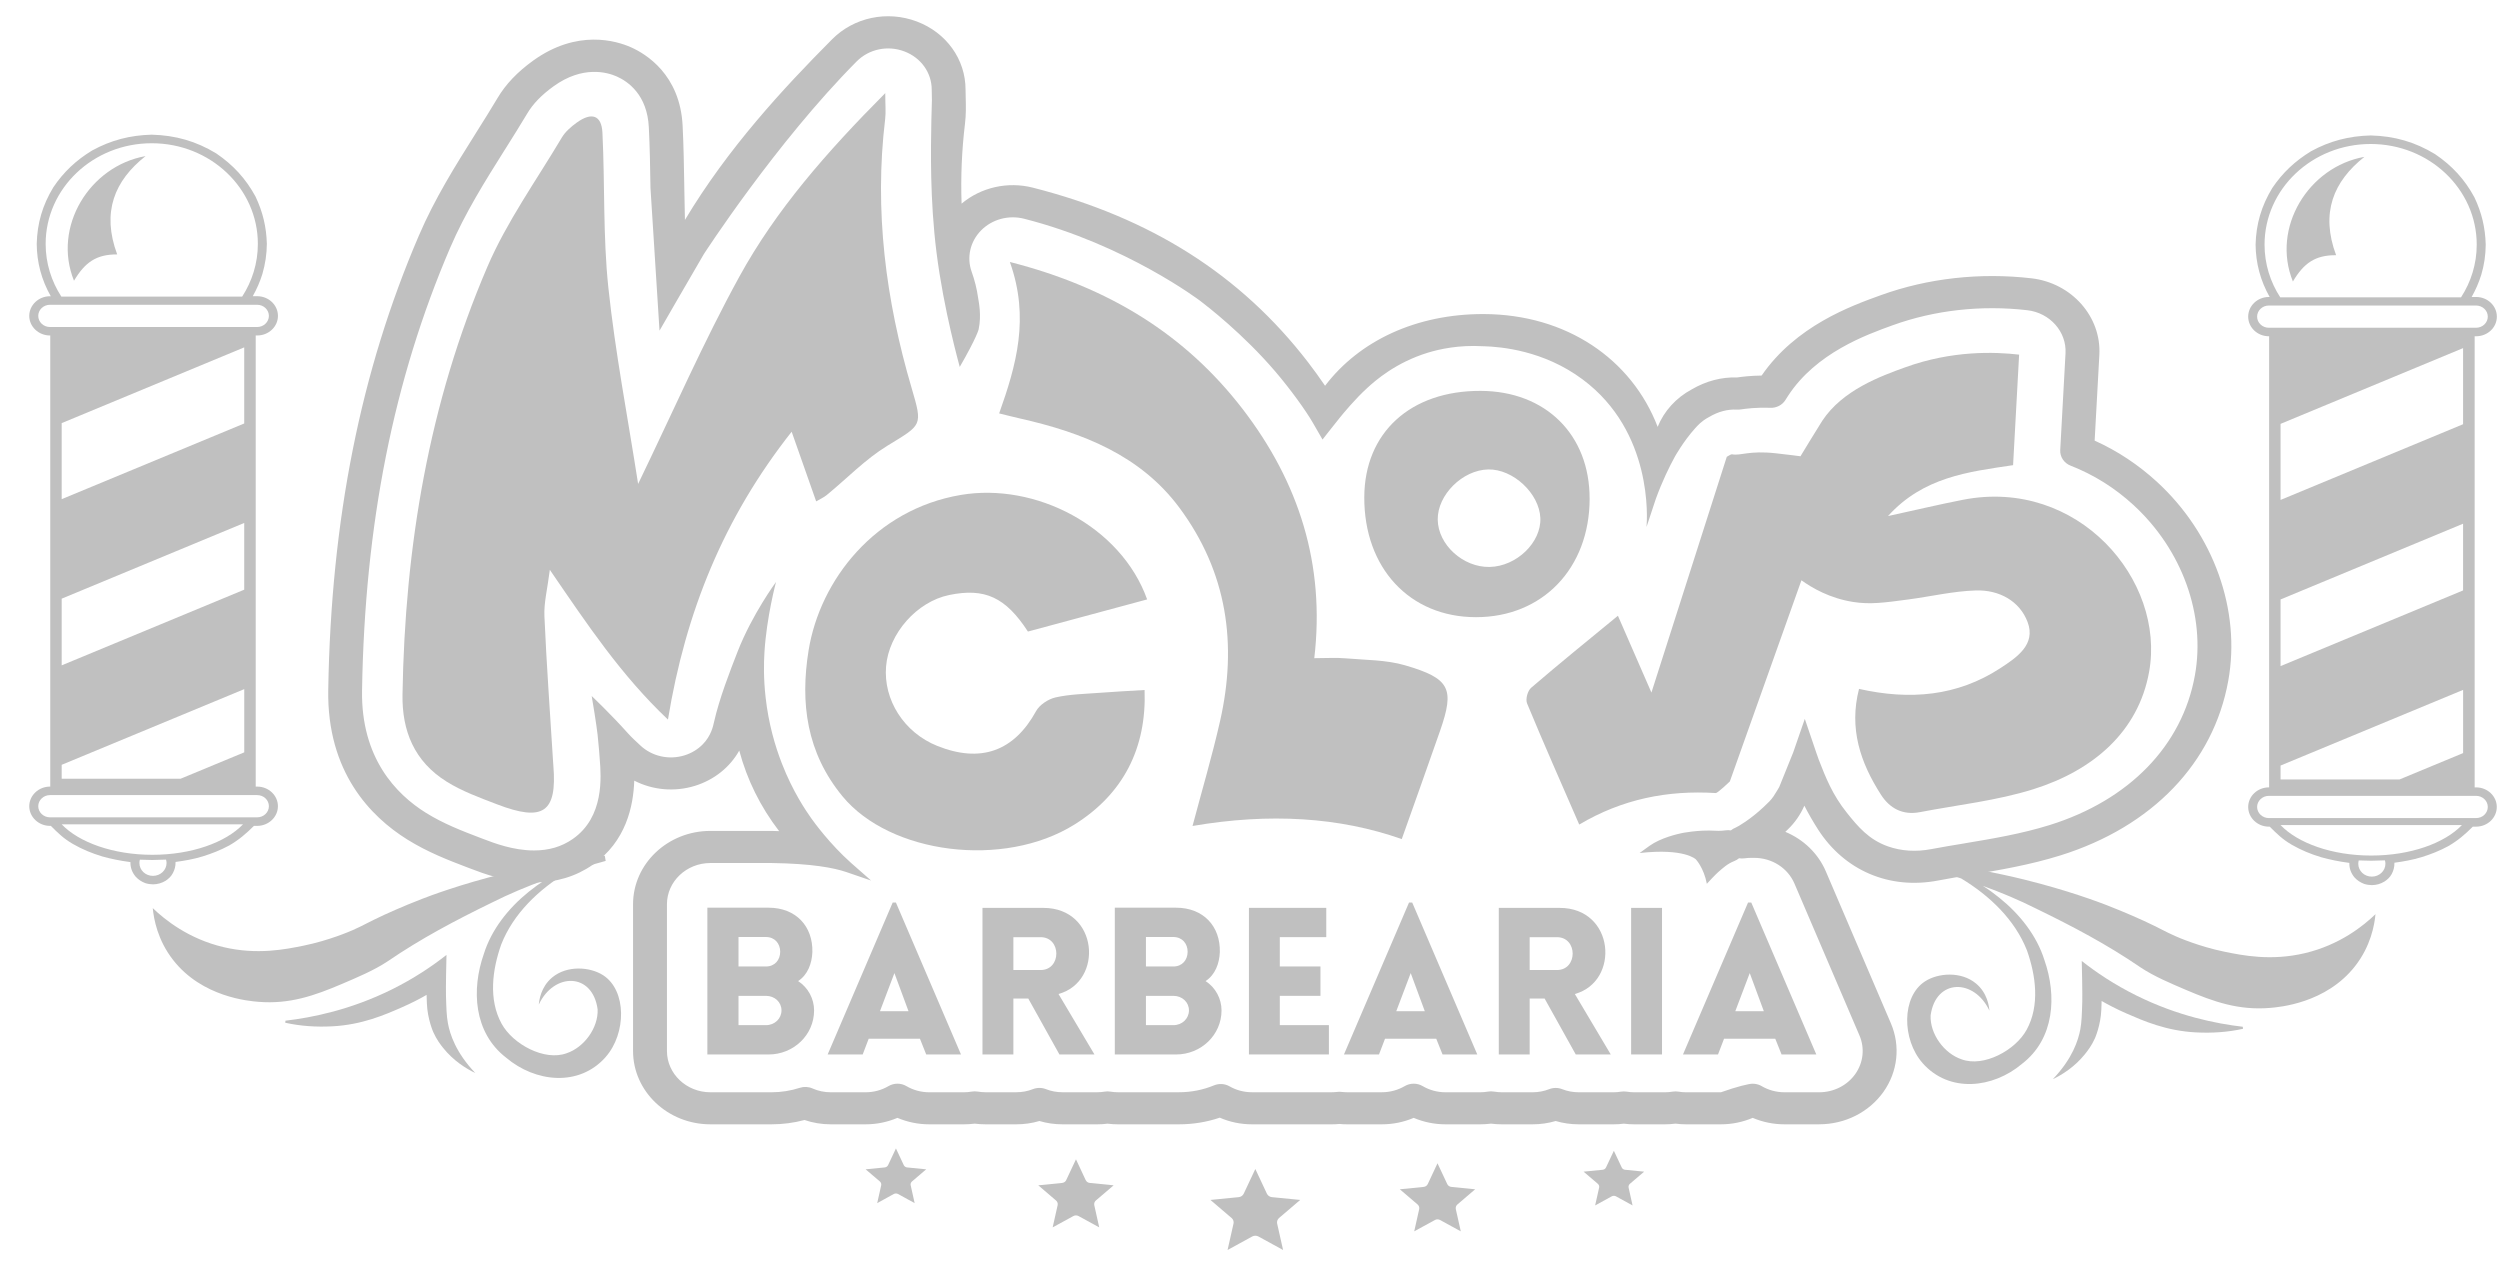 <svg width="77" height="39" viewBox="0 0 77 39" fill="none" xmlns="http://www.w3.org/2000/svg">
<path fill-rule="evenodd" clip-rule="evenodd" d="M44.275 35.829L44.574 36.467C44.585 36.492 44.603 36.513 44.626 36.529C44.649 36.545 44.676 36.555 44.704 36.557L45.435 36.63L44.889 37.097C44.867 37.115 44.853 37.138 44.844 37.163C44.835 37.189 44.834 37.216 44.839 37.242L44.992 37.925L44.355 37.577C44.331 37.562 44.303 37.556 44.275 37.556C44.247 37.556 44.219 37.562 44.194 37.577L43.558 37.925L43.711 37.242C43.717 37.216 43.715 37.189 43.706 37.163C43.697 37.137 43.682 37.115 43.661 37.097L43.114 36.63L43.846 36.557C43.874 36.554 43.901 36.545 43.924 36.529C43.946 36.513 43.964 36.492 43.976 36.467L44.275 35.829Z" fill="#C0C0C0"/>
<path d="M21.787 32.478H23.671C24.443 32.478 25.074 31.877 25.074 31.12C25.074 30.766 24.894 30.42 24.582 30.217C24.882 30.022 25.007 29.669 25.021 29.326C25.041 28.53 24.515 27.957 23.671 27.957H21.787V32.477V32.478ZM22.746 28.86H23.591C23.863 28.86 24.03 29.062 24.03 29.314C24.03 29.567 23.863 29.768 23.591 29.768H22.746V28.86ZM22.746 30.672H23.591C23.863 30.672 24.07 30.867 24.07 31.12C24.07 31.372 23.863 31.575 23.591 31.575H22.746V30.672Z" fill="#C0C0C0"/>
<path d="M25.492 32.477H26.571L26.756 31.992H28.334L28.527 32.477H29.598L27.594 27.798H27.495L25.492 32.477H25.492ZM27.103 31.145L27.548 29.971L27.982 31.145H27.103Z" fill="#C0C0C0"/>
<path d="M32.63 32.477H33.709L32.602 30.615C34.001 30.23 33.834 27.963 32.137 27.963H30.26V32.477H31.212V30.755H31.671L32.63 32.477ZM31.212 29.877V28.865H32.05C32.697 28.865 32.697 29.877 32.05 29.877H31.212Z" fill="#C0C0C0"/>
<path d="M34.336 32.478H36.221C36.993 32.478 37.623 31.877 37.623 31.12C37.623 30.766 37.444 30.42 37.132 30.217C37.432 30.022 37.557 29.669 37.571 29.326C37.591 28.53 37.065 27.957 36.221 27.957H34.336V32.477V32.478ZM35.295 28.86H36.14C36.412 28.86 36.579 29.062 36.579 29.314C36.579 29.567 36.412 29.768 36.14 29.768H35.295V28.86ZM35.295 30.672H36.14C36.412 30.672 36.62 30.867 36.62 31.12C36.62 31.372 36.412 31.575 36.14 31.575H35.295V30.672Z" fill="#C0C0C0"/>
<path d="M40.93 32.477V31.574H39.418V30.672H40.67V29.767H39.418V28.864H40.849V27.962H38.467V32.477H40.929L40.93 32.477Z" fill="#C0C0C0"/>
<path d="M41.395 32.477H42.473L42.659 31.992H44.236L44.43 32.477H45.5L43.496 27.798H43.398L41.394 32.477H41.395ZM43.005 31.145L43.45 29.971L43.884 31.145H43.005Z" fill="#C0C0C0"/>
<path d="M48.533 32.477H49.611L48.505 30.615C49.904 30.23 49.736 27.963 48.039 27.963H46.163V32.477H47.114V30.755H47.574L48.533 32.477ZM47.114 29.877V28.865H47.953C48.6 28.865 48.6 29.877 47.953 29.877H47.114Z" fill="#C0C0C0"/>
<path d="M51.19 32.477V27.963H50.239V32.477H51.19Z" fill="#C0C0C0"/>
<path d="M51.837 32.477H52.915L53.101 31.992H54.678L54.872 32.477H55.942L53.939 27.798H53.84L51.836 32.477H51.837ZM53.447 31.145L53.892 29.971L54.326 31.145H53.447Z" fill="#C0C0C0"/>
<path d="M25.138 15.442C24.885 14.725 24.65 14.057 24.383 13.297C22.288 15.953 21.116 18.852 20.573 22.163C19.13 20.797 18.102 19.255 16.935 17.55C16.862 18.135 16.75 18.558 16.768 18.977C16.833 20.467 16.942 21.956 17.034 23.445C17.037 23.492 17.041 23.54 17.044 23.587C17.16 25.02 16.733 25.32 15.311 24.774C14.78 24.57 14.233 24.372 13.759 24.076C12.758 23.452 12.379 22.511 12.397 21.392C12.471 16.857 13.203 12.428 15.012 8.216C15.61 6.824 16.522 5.553 17.305 4.235C17.412 4.055 17.591 3.901 17.767 3.774C18.225 3.445 18.529 3.547 18.555 4.088C18.633 5.676 18.57 7.276 18.737 8.854C18.948 10.852 19.332 12.834 19.654 14.905C20.74 12.659 21.662 10.542 22.773 8.519C23.897 6.471 25.453 4.692 27.266 2.868C27.266 3.238 27.289 3.455 27.263 3.667C26.923 6.484 27.28 9.24 28.079 11.955C28.423 13.126 28.401 13.074 27.331 13.729C26.65 14.146 26.087 14.737 25.467 15.244C25.368 15.326 25.243 15.38 25.139 15.442H25.138Z" fill="#C0C0C0"/>
<path d="M62.189 10.922C62.126 12.081 62.066 13.183 62.003 14.327C60.615 14.533 59.235 14.695 58.15 15.895C59.013 15.707 59.733 15.535 60.46 15.393C63.997 14.703 66.705 17.863 66.192 20.697C65.859 22.538 64.469 23.731 62.627 24.308C61.503 24.661 60.301 24.79 59.133 25.014C58.6 25.116 58.203 24.895 57.935 24.479C57.298 23.487 56.944 22.438 57.258 21.218C58.83 21.572 60.283 21.442 61.602 20.585C62.128 20.243 62.71 19.847 62.45 19.159C62.206 18.513 61.576 18.162 60.851 18.186C60.16 18.208 59.476 18.37 58.788 18.462C58.022 18.564 57.603 18.623 57.076 18.54C56.353 18.426 55.812 18.108 55.484 17.873L53.279 24.069C53.279 24.069 52.904 24.43 52.845 24.426C51.359 24.334 49.968 24.61 48.64 25.396C48.079 24.105 47.541 22.891 47.034 21.666C46.98 21.536 47.05 21.277 47.161 21.182C48.028 20.437 48.919 19.716 49.832 18.965C50.149 19.693 50.479 20.449 50.864 21.331C51.665 18.825 52.429 16.436 53.185 14.069C53.262 14.031 53.311 13.986 53.349 13.993C53.621 14.043 53.864 13.87 54.694 13.961C55.043 13.999 55.457 14.053 55.455 14.053C55.461 14.043 55.984 13.178 56.122 12.966C56.748 12.01 57.939 11.581 58.684 11.312C60.126 10.791 61.431 10.835 62.192 10.923L62.189 10.922Z" fill="#C0C0C0"/>
<path d="M31.104 8.069C34.181 8.853 36.522 10.324 38.272 12.597C40.011 14.857 40.818 17.396 40.48 20.272C40.859 20.272 41.149 20.251 41.433 20.276C42.051 20.33 42.695 20.321 43.278 20.492C44.666 20.897 44.805 21.21 44.357 22.501C43.969 23.617 43.569 24.729 43.174 25.844C41.257 25.168 39.108 25.033 36.73 25.44C37.013 24.369 37.333 23.293 37.58 22.201C38.11 19.855 37.806 17.633 36.324 15.636C35.128 14.025 33.347 13.324 31.411 12.888C31.222 12.846 31.035 12.796 30.774 12.733C31.3 11.251 31.721 9.797 31.104 8.07V8.069Z" fill="#C0C0C0"/>
<path d="M31.66 19.452C30.972 18.393 30.331 18.101 29.236 18.326C28.241 18.53 27.375 19.509 27.291 20.525C27.205 21.562 27.849 22.564 28.863 22.972C30.207 23.513 31.235 23.137 31.912 21.901C32.017 21.709 32.286 21.531 32.512 21.48C32.946 21.382 33.403 21.374 33.851 21.34C34.295 21.305 34.739 21.283 35.253 21.252C35.319 23.039 34.597 24.458 33.09 25.398C30.914 26.755 27.419 26.305 25.952 24.53C24.838 23.181 24.644 21.645 24.905 20.029C25.257 17.862 26.953 15.694 29.587 15.245C31.892 14.852 34.526 16.21 35.332 18.462C34.102 18.794 32.877 19.124 31.66 19.452H31.66Z" fill="#C0C0C0"/>
<path d="M48.961 15.361C48.957 17.503 47.51 19.011 45.458 19.009C43.417 19.008 42.01 17.493 42.02 15.309C42.029 13.324 43.443 12.032 45.6 12.039C47.606 12.045 48.964 13.388 48.96 15.361H48.961ZM45.836 14.459C45.045 14.476 44.273 15.243 44.282 16.003C44.29 16.776 45.063 17.48 45.883 17.462C46.71 17.444 47.474 16.707 47.443 15.956C47.412 15.197 46.602 14.442 45.836 14.459Z" fill="#C0C0C0"/>
<path d="M18.658 32.553C17.835 33.489 16.484 33.333 15.592 32.579C14.584 31.803 14.519 30.474 14.901 29.385C15.136 28.631 15.657 27.974 16.282 27.469C16.447 27.335 16.619 27.211 16.797 27.097C16.229 27.303 15.677 27.535 15.15 27.8C14.029 28.346 12.969 28.905 11.941 29.608C11.526 29.885 10.998 30.106 10.537 30.303C9.687 30.666 8.92 30.935 7.957 30.856C7.668 30.832 6.229 30.715 5.334 29.57C4.851 28.953 4.737 28.306 4.705 27.97C5.078 28.328 5.804 28.915 6.882 29.171C7.924 29.418 8.801 29.238 9.351 29.126C10.132 28.967 10.782 28.684 10.868 28.646C11.206 28.497 11.324 28.413 11.841 28.174C11.841 28.174 12.38 27.924 13.001 27.685C13.225 27.598 14.178 27.235 15.522 26.904C16.347 26.701 17.394 26.49 18.628 26.356C18.637 26.41 18.646 26.463 18.655 26.516C18.258 26.624 17.861 26.739 17.467 26.868C16.58 27.404 15.81 28.146 15.44 29.084C15.162 29.863 15.041 30.787 15.449 31.529C15.795 32.163 16.774 32.69 17.451 32.44C17.992 32.26 18.431 31.656 18.407 31.088C18.252 29.948 17.064 29.943 16.595 30.94C16.606 30.816 16.655 30.398 17.008 30.105C17.47 29.722 18.178 29.779 18.578 30.038C19.307 30.51 19.292 31.83 18.656 32.554L18.658 32.553Z" fill="#C0C0C0"/>
<path d="M14.645 33.053C14.35 32.911 13.966 32.671 13.649 32.276C13.574 32.182 13.449 32.023 13.344 31.787C13.344 31.787 13.166 31.388 13.148 30.905C13.147 30.876 13.139 30.642 13.139 30.642C12.964 30.744 12.699 30.886 12.364 31.032C11.86 31.252 11.156 31.564 10.23 31.611C9.741 31.636 9.252 31.605 8.785 31.5L8.793 31.437C9.616 31.341 10.796 31.104 12.06 30.479C12.752 30.137 13.313 29.757 13.752 29.411C13.728 30.382 13.736 30.661 13.736 30.661C13.748 31.068 13.754 31.287 13.796 31.516C13.858 31.852 14.036 32.418 14.643 33.053H14.645Z" fill="#C0C0C0"/>
<path d="M56.032 34.629H54.962C54.622 34.629 54.29 34.561 53.983 34.43C53.677 34.561 53.343 34.629 53.005 34.629H51.927C51.822 34.629 51.714 34.622 51.605 34.608C51.495 34.622 51.387 34.629 51.282 34.629H50.33C50.226 34.629 50.119 34.623 50.014 34.609C49.909 34.623 49.804 34.629 49.702 34.629H48.623C48.382 34.629 48.144 34.595 47.915 34.527C47.686 34.595 47.448 34.629 47.205 34.629H46.254C46.144 34.629 46.033 34.622 45.922 34.608C45.811 34.622 45.7 34.629 45.59 34.629H44.521C44.182 34.629 43.849 34.561 43.542 34.43C43.236 34.561 42.903 34.629 42.564 34.629H41.486C41.409 34.629 41.331 34.626 41.253 34.618C41.175 34.626 41.098 34.629 41.022 34.629H38.559C38.215 34.629 37.877 34.559 37.569 34.424C37.166 34.561 36.745 34.629 36.314 34.629H34.43C34.324 34.629 34.219 34.623 34.113 34.609C34.008 34.623 33.904 34.629 33.8 34.629H32.722C32.48 34.629 32.242 34.595 32.014 34.527C31.785 34.595 31.547 34.629 31.303 34.629H30.352C30.242 34.629 30.131 34.622 30.021 34.608C29.91 34.622 29.799 34.629 29.689 34.629H28.619C28.281 34.629 27.948 34.561 27.641 34.43C27.334 34.561 27.001 34.629 26.662 34.629H25.584C25.306 34.629 25.036 34.584 24.779 34.496C24.448 34.585 24.108 34.629 23.763 34.629H21.879C20.567 34.629 19.498 33.617 19.498 32.371V27.851C19.498 26.606 20.566 25.592 21.879 25.592H23.763C23.841 25.592 23.92 25.595 23.997 25.599C23.418 24.845 23.009 24.015 22.769 23.118C22.485 23.625 22.004 24.017 21.407 24.203C20.774 24.399 20.101 24.335 19.535 24.044C19.509 24.823 19.286 25.921 18.254 26.637C17.735 26.997 17.127 27.18 16.447 27.18C15.608 27.18 14.871 26.898 14.516 26.762L14.381 26.711C13.813 26.494 13.175 26.25 12.543 25.856C11.41 25.149 10.068 23.775 10.11 21.25C10.195 16.008 11.107 11.431 12.901 7.257C13.391 6.113 14.029 5.099 14.646 4.117L14.655 4.102C14.91 3.698 15.12 3.362 15.325 3.018C15.576 2.595 15.934 2.218 16.421 1.867C17.777 0.891 18.982 1.255 19.436 1.457C19.888 1.658 20.947 2.294 21.025 3.875C21.056 4.505 21.066 5.128 21.076 5.732V5.76C21.081 6.105 21.087 6.442 21.096 6.774C22.415 4.569 24.114 2.734 25.628 1.211C26.301 0.533 27.326 0.318 28.238 0.662C29.15 1.006 29.739 1.829 29.739 2.76C29.739 2.857 29.742 2.94 29.744 3.015L29.745 3.057C29.75 3.278 29.756 3.528 29.721 3.816C29.624 4.624 29.588 5.44 29.617 6.272C30.213 5.771 31.035 5.582 31.813 5.78C35.442 6.704 38.214 8.462 40.288 11.157C40.47 11.394 40.645 11.636 40.812 11.882C41.874 10.485 43.632 9.673 45.676 9.673H45.699C48.245 9.681 50.254 11.058 51.056 13.147C51.253 12.661 51.619 12.256 52.1 11.996C52.549 11.734 53.022 11.61 53.506 11.625C53.661 11.603 53.916 11.571 54.258 11.567C55.313 10.036 57.008 9.424 57.928 9.092C59.378 8.568 60.984 8.389 62.571 8.572C63.807 8.716 64.725 9.752 64.66 10.931L64.515 13.571C65.214 13.886 65.858 14.312 66.434 14.84C68.182 16.445 69.024 18.795 68.63 20.971C68.173 23.5 66.291 25.459 63.467 26.345C62.515 26.642 61.59 26.797 60.695 26.946L60.68 26.948C60.362 27 60.025 27.057 59.694 27.12C58.196 27.406 56.813 26.818 55.996 25.548C55.84 25.304 55.699 25.059 55.574 24.815C55.456 25.088 55.282 25.339 55.065 25.547C55.04 25.571 55.015 25.596 54.988 25.621C55.544 25.852 55.998 26.282 56.237 26.841L58.24 31.52C58.538 32.217 58.452 33.007 58.01 33.631C57.566 34.255 56.828 34.628 56.035 34.628L56.032 34.629ZM53.983 33.378C54.078 33.379 54.156 33.406 54.156 33.406C54.191 33.417 54.225 33.432 54.258 33.452C54.469 33.576 54.713 33.642 54.962 33.642H56.032C56.478 33.642 56.893 33.432 57.143 33.08C57.391 32.729 57.44 32.285 57.272 31.893L55.269 27.214C55.063 26.733 54.576 26.422 54.029 26.422H53.931C53.863 26.422 53.797 26.427 53.734 26.436C53.676 26.444 53.618 26.444 53.563 26.434C53.521 26.469 53.473 26.497 53.42 26.519C53.201 26.605 53.07 26.732 52.918 26.863C52.918 26.863 52.825 26.943 52.571 27.221C52.476 26.724 52.232 26.468 52.232 26.468C52.232 26.468 51.888 26.118 50.5 26.273C50.5 26.273 50.77 26.076 50.803 26.053C51.154 25.801 51.68 25.686 51.785 25.663C51.785 25.663 52.292 25.553 52.846 25.587C52.857 25.587 52.886 25.589 52.927 25.59C52.997 25.59 53.068 25.585 53.141 25.575C53.199 25.566 53.256 25.567 53.311 25.576C53.352 25.542 53.4 25.513 53.454 25.492C53.523 25.465 53.913 25.239 54.322 24.854C54.468 24.716 54.544 24.645 54.624 24.528C54.697 24.421 54.802 24.238 54.801 24.239C54.944 23.884 55.088 23.528 55.231 23.174C55.448 22.545 55.588 22.141 55.588 22.141C55.964 23.258 56.016 23.394 56.016 23.394C56.229 23.942 56.437 24.476 56.884 25.034C57.224 25.459 57.557 25.859 58.147 26.068C58.556 26.212 59.01 26.244 59.488 26.152C59.83 26.087 60.176 26.03 60.5 25.977L60.513 25.974C61.371 25.831 62.259 25.683 63.138 25.409C65.584 24.642 67.212 22.964 67.602 20.806C67.939 18.947 67.213 16.934 65.708 15.552C65.136 15.027 64.486 14.62 63.776 14.343C63.572 14.264 63.443 14.07 63.455 13.861L63.618 10.882C63.655 10.219 63.138 9.636 62.443 9.555C61.023 9.391 59.59 9.551 58.297 10.017C57.473 10.315 55.939 10.868 55.075 12.188C55.053 12.221 55.026 12.264 54.991 12.32C54.894 12.476 54.714 12.569 54.522 12.561C54.079 12.544 53.774 12.588 53.61 12.611C53.574 12.616 53.538 12.618 53.502 12.616C53.208 12.601 52.926 12.675 52.639 12.844C52.632 12.848 52.626 12.851 52.62 12.855C52.403 12.97 52.279 13.116 52.214 13.187C51.844 13.598 51.588 14.062 51.588 14.062C51.415 14.377 51.2 14.815 50.999 15.366C50.903 15.654 50.808 15.942 50.713 16.23C50.733 15.988 50.915 13.301 48.745 11.686C47.546 10.793 46.235 10.68 45.695 10.664H45.674C44.926 10.621 44.34 10.753 43.983 10.861C42.983 11.167 42.354 11.728 42.117 11.944C41.734 12.292 41.365 12.743 41.27 12.86C41.08 13.093 40.734 13.538 40.734 13.538C40.734 13.538 40.446 13.038 40.431 13.013C40.211 12.633 39.75 11.996 39.289 11.454C38.289 10.282 37.172 9.424 36.968 9.268C36.968 9.268 34.687 7.537 31.542 6.737C31.064 6.616 30.557 6.753 30.218 7.096C29.88 7.439 29.768 7.928 29.928 8.373C30.021 8.634 30.087 8.896 30.124 9.161C30.144 9.298 30.236 9.702 30.142 10.144C30.142 10.144 30.093 10.377 29.56 11.302C29.551 11.255 29.069 9.565 28.844 7.771C28.64 6.145 28.669 4.604 28.686 3.706C28.691 3.449 28.697 3.234 28.703 3.083L28.702 3.043C28.7 2.961 28.697 2.868 28.697 2.763C28.697 2.239 28.366 1.776 27.853 1.583C27.34 1.389 26.764 1.51 26.385 1.892C23.896 4.398 21.678 7.827 21.678 7.827C21.213 8.618 20.317 10.179 20.313 10.184C20.313 10.184 20.035 5.785 20.034 5.777V5.749C20.025 5.154 20.015 4.538 19.984 3.924C19.936 2.919 19.343 2.509 18.995 2.355C18.711 2.229 17.954 2.006 17.051 2.657C16.68 2.924 16.412 3.201 16.233 3.506C16.021 3.86 15.807 4.201 15.55 4.611L15.54 4.625C14.943 5.575 14.326 6.557 13.865 7.631C12.122 11.691 11.234 16.151 11.151 21.267C11.117 23.345 12.2 24.462 13.116 25.033C13.66 25.373 14.247 25.597 14.765 25.795L14.9 25.846C15.222 25.969 15.809 26.194 16.447 26.194C16.907 26.194 17.297 26.079 17.639 25.842C18.616 25.164 18.515 23.918 18.472 23.385L18.464 23.273C18.464 23.273 18.464 23.266 18.463 23.263C18.463 23.263 18.441 22.945 18.406 22.63C18.406 22.63 18.362 22.239 18.224 21.438C18.224 21.438 18.789 21.969 19.343 22.588C19.457 22.716 19.567 22.813 19.721 22.958C20.079 23.296 20.601 23.414 21.083 23.265C21.302 23.197 21.494 23.079 21.644 22.926C21.903 22.665 21.966 22.356 21.989 22.252C22.153 21.516 22.487 20.662 22.723 20.058C23.169 18.918 23.902 17.924 23.902 17.924C23.902 17.924 23.611 19.001 23.545 20.092C23.525 20.413 23.515 20.898 23.581 21.481C23.671 22.289 23.872 22.975 24.081 23.513C24.417 24.382 24.832 24.985 24.99 25.208C25.068 25.317 25.553 25.991 26.214 26.579C26.214 26.579 26.226 26.59 26.83 27.121C26.83 27.121 26.127 26.88 26.063 26.858C25.68 26.729 25.013 26.599 23.765 26.581H21.88C21.142 26.581 20.542 27.151 20.542 27.851V32.371C20.542 33.072 21.142 33.642 21.88 33.642H23.765C24.061 33.642 24.355 33.595 24.636 33.504C24.763 33.463 24.902 33.47 25.024 33.524C25.201 33.602 25.389 33.642 25.585 33.642H26.663C26.912 33.642 27.156 33.576 27.368 33.451C27.536 33.353 27.748 33.353 27.915 33.451C28.127 33.576 28.371 33.642 28.62 33.642H29.69C29.769 33.642 29.849 33.635 29.93 33.621C29.991 33.611 30.053 33.611 30.113 33.621C30.192 33.634 30.273 33.641 30.352 33.641H31.303C31.481 33.641 31.653 33.609 31.814 33.545C31.942 33.496 32.086 33.495 32.213 33.545C32.375 33.609 32.547 33.641 32.723 33.641H33.801C33.874 33.641 33.949 33.635 34.023 33.622C34.082 33.612 34.143 33.612 34.202 33.622C34.278 33.635 34.355 33.641 34.43 33.641H36.314C36.688 33.641 37.05 33.57 37.392 33.429C37.547 33.365 37.726 33.376 37.87 33.459C38.076 33.578 38.315 33.641 38.559 33.641H41.022C41.076 33.641 41.131 33.637 41.187 33.631C41.231 33.625 41.275 33.625 41.319 33.631C41.375 33.637 41.431 33.641 41.486 33.641H42.564C42.813 33.641 43.056 33.575 43.268 33.451C43.436 33.353 43.648 33.353 43.816 33.451C44.028 33.576 44.272 33.642 44.521 33.642H45.59C45.669 33.642 45.75 33.635 45.831 33.621C45.891 33.611 45.953 33.611 46.014 33.621C46.094 33.634 46.175 33.642 46.254 33.642H47.205C47.382 33.642 47.554 33.609 47.716 33.546C47.843 33.496 47.986 33.496 48.114 33.546C48.277 33.61 48.448 33.642 48.624 33.642H49.702C49.775 33.642 49.85 33.636 49.925 33.623C49.984 33.614 50.045 33.614 50.104 33.623C50.179 33.636 50.256 33.642 50.331 33.642H51.282C51.358 33.642 51.435 33.636 51.519 33.622C51.576 33.613 51.635 33.613 51.693 33.622C51.775 33.636 51.853 33.642 51.928 33.642H53.005C53.499 33.466 53.876 33.376 53.984 33.378L53.983 33.378Z" fill="#C0C0C0"/>
<path d="M59.212 32.74C60.035 33.676 61.386 33.521 62.278 32.766C63.286 31.991 63.35 30.662 62.969 29.573C62.734 28.819 62.212 28.161 61.587 27.657C61.422 27.523 61.251 27.398 61.073 27.285C61.641 27.491 62.193 27.723 62.719 27.988C63.841 28.533 64.901 29.092 65.929 29.796C66.344 30.073 66.871 30.294 67.333 30.491C68.183 30.854 68.95 31.123 69.912 31.044C70.202 31.02 71.641 30.902 72.536 29.758C73.019 29.141 73.133 28.494 73.165 28.157C72.792 28.516 72.066 29.103 70.987 29.358C69.946 29.605 69.069 29.426 68.519 29.314C67.738 29.154 67.088 28.872 67.002 28.833C66.664 28.684 66.546 28.6 66.029 28.361C66.029 28.361 65.49 28.112 64.869 27.872C64.645 27.786 63.691 27.423 62.348 27.091C61.523 26.888 60.476 26.677 59.241 26.544C59.232 26.597 59.224 26.65 59.215 26.704C59.611 26.811 60.009 26.927 60.403 27.056C61.29 27.591 62.06 28.333 62.43 29.272C62.707 30.051 62.828 30.974 62.421 31.716C62.075 32.351 61.096 32.878 60.419 32.628C59.878 32.448 59.439 31.844 59.463 31.275C59.618 30.136 60.806 30.131 61.274 31.127C61.264 31.003 61.215 30.585 60.861 30.292C60.4 29.909 59.691 29.966 59.291 30.226C58.563 30.698 58.578 32.017 59.214 32.741L59.212 32.74Z" fill="#C0C0C0"/>
<path d="M63.224 33.24C63.52 33.099 63.904 32.858 64.22 32.463C64.295 32.369 64.421 32.211 64.526 31.975C64.526 31.975 64.703 31.576 64.721 31.093C64.722 31.064 64.73 30.83 64.73 30.83C64.906 30.931 65.171 31.074 65.505 31.219C66.01 31.439 66.713 31.751 67.639 31.798C68.129 31.823 68.617 31.792 69.085 31.687L69.077 31.624C68.253 31.528 67.074 31.292 65.809 30.666C65.117 30.324 64.556 29.944 64.118 29.598C64.142 30.569 64.134 30.848 64.134 30.848C64.122 31.255 64.115 31.475 64.074 31.703C64.011 32.039 63.834 32.605 63.226 33.24H63.224Z" fill="#C0C0C0"/>
<path fill-rule="evenodd" clip-rule="evenodd" d="M27.595 35.371L27.835 35.884C27.845 35.904 27.859 35.921 27.877 35.934C27.895 35.947 27.917 35.955 27.939 35.957L28.527 36.015L28.088 36.39C28.071 36.405 28.059 36.423 28.052 36.444C28.045 36.465 28.043 36.486 28.049 36.507L28.171 37.056L27.659 36.775C27.64 36.764 27.618 36.759 27.595 36.759C27.572 36.759 27.549 36.764 27.529 36.775L27.018 37.056L27.141 36.507C27.145 36.486 27.144 36.464 27.137 36.444C27.13 36.423 27.118 36.405 27.101 36.39L26.661 36.015L27.249 35.957C27.271 35.954 27.293 35.947 27.312 35.934C27.33 35.921 27.345 35.904 27.354 35.884L27.595 35.371Z" fill="#C0C0C0"/>
<path fill-rule="evenodd" clip-rule="evenodd" d="M38.664 36.005L39.02 36.765C39.034 36.794 39.055 36.819 39.082 36.838C39.109 36.857 39.142 36.869 39.175 36.872L40.046 36.958L39.395 37.514C39.37 37.535 39.352 37.562 39.342 37.593C39.331 37.623 39.329 37.655 39.336 37.687L39.519 38.5L38.76 38.084C38.731 38.068 38.698 38.06 38.665 38.06C38.631 38.06 38.597 38.068 38.568 38.084L37.809 38.5L37.992 37.687C37.999 37.656 37.997 37.623 37.987 37.593C37.977 37.562 37.957 37.535 37.932 37.514L37.281 36.958L38.152 36.872C38.186 36.869 38.218 36.857 38.245 36.838C38.272 36.819 38.293 36.794 38.307 36.765L38.664 36.005Z" fill="#C0C0C0"/>
<path fill-rule="evenodd" clip-rule="evenodd" d="M33.14 35.707L33.438 36.345C33.45 36.37 33.468 36.392 33.49 36.407C33.513 36.423 33.54 36.433 33.569 36.435L34.3 36.508L33.753 36.975C33.732 36.993 33.717 37.016 33.708 37.042C33.699 37.067 33.698 37.094 33.704 37.121L33.856 37.803L33.22 37.455C33.195 37.441 33.168 37.434 33.14 37.434C33.111 37.434 33.083 37.441 33.059 37.455L32.422 37.803L32.575 37.121C32.581 37.094 32.58 37.067 32.571 37.042C32.562 37.016 32.547 36.993 32.525 36.975L31.979 36.508L32.71 36.435C32.738 36.432 32.765 36.423 32.788 36.407C32.811 36.392 32.829 36.37 32.84 36.345L33.14 35.707Z" fill="#C0C0C0"/>
<path fill-rule="evenodd" clip-rule="evenodd" d="M49.707 35.444L49.948 35.956C49.957 35.976 49.971 35.993 49.989 36.006C50.008 36.019 50.03 36.027 50.052 36.029L50.64 36.087L50.2 36.462C50.184 36.477 50.171 36.495 50.164 36.516C50.157 36.537 50.156 36.558 50.161 36.579L50.283 37.128L49.772 36.847C49.752 36.836 49.73 36.831 49.707 36.831C49.684 36.831 49.662 36.836 49.642 36.847L49.13 37.128L49.253 36.579C49.258 36.558 49.257 36.536 49.25 36.516C49.243 36.495 49.23 36.477 49.214 36.462L48.774 36.087L49.362 36.029C49.384 36.026 49.406 36.019 49.424 36.006C49.442 35.993 49.457 35.976 49.466 35.956L49.707 35.444Z" fill="#C0C0C0"/>
<path fill-rule="evenodd" clip-rule="evenodd" d="M1.539 10.072H7.921C8.12 10.072 8.282 9.917 8.282 9.729C8.282 9.542 8.121 9.387 7.921 9.387H1.539C1.341 9.387 1.178 9.54 1.178 9.729C1.178 9.919 1.341 10.072 1.539 10.072ZM1.539 25.174H7.921C8.12 25.174 8.282 25.021 8.282 24.831C8.282 24.641 8.121 24.489 7.921 24.489H1.539C1.341 24.489 1.178 24.644 1.178 24.831C1.178 25.019 1.341 25.174 1.539 25.174ZM4.673 4.412C6.479 4.412 7.942 5.8 7.942 7.512C7.942 8.107 7.765 8.662 7.459 9.135H1.889C1.583 8.663 1.406 8.107 1.406 7.512C1.406 5.801 2.869 4.412 4.673 4.412ZM7.484 25.39C6.948 25.948 5.9 26.328 4.693 26.328C3.486 26.328 2.436 25.947 1.9 25.39H7.484ZM7.876 10.333V24.227H7.922C8.272 24.227 8.56 24.498 8.56 24.831C8.56 25.164 8.272 25.437 7.922 25.437H7.821C7.579 25.678 7.357 25.869 7.059 26.041C6.795 26.183 6.525 26.29 6.239 26.378C5.951 26.466 5.689 26.509 5.407 26.548V26.558C5.409 26.678 5.381 26.787 5.323 26.894C5.266 27.001 5.196 27.062 5.101 27.128C4.98 27.2 4.855 27.236 4.712 27.238C4.629 27.236 4.553 27.225 4.474 27.2C4.355 27.154 4.26 27.091 4.176 26.999C4.069 26.869 4.015 26.724 4.017 26.558L4.019 26.552L3.999 26.55C3.708 26.512 3.428 26.456 3.148 26.378C2.829 26.281 2.533 26.16 2.247 25.995C1.961 25.831 1.782 25.653 1.566 25.437H1.54C1.189 25.437 0.901 25.163 0.901 24.831C0.901 24.499 1.19 24.227 1.54 24.227H1.548V10.333H1.54C1.189 10.333 0.901 10.062 0.901 9.729C0.901 9.397 1.19 9.124 1.54 9.124H1.564C1.278 8.621 1.135 8.08 1.131 7.51C1.147 6.875 1.308 6.321 1.643 5.768C1.961 5.297 2.34 4.938 2.836 4.636C3.418 4.318 4.002 4.165 4.674 4.148C5.405 4.167 6.04 4.349 6.657 4.723C7.185 5.081 7.572 5.506 7.87 6.054C8.095 6.529 8.204 6.989 8.219 7.509C8.217 7.827 8.17 8.134 8.081 8.44C8.007 8.678 7.908 8.905 7.785 9.123H7.922C8.273 9.123 8.561 9.394 8.561 9.729C8.561 10.063 8.272 10.333 7.922 10.333H7.876L7.876 10.333ZM5.562 23.985L7.523 23.172V21.225L1.9 23.556V23.985H5.562H5.562ZM1.9 20.493L7.522 18.162V16.107L1.9 18.439V20.493ZM1.9 15.374L7.522 13.043V10.699L1.9 13.032V15.374ZM5.114 26.476C5.124 26.508 5.13 26.545 5.13 26.581C5.13 26.799 4.943 26.977 4.711 26.977C4.479 26.977 4.294 26.8 4.294 26.581C4.294 26.545 4.297 26.511 4.308 26.478L4.692 26.488L5.114 26.476H5.114ZM4.483 4.808C2.758 5.114 1.609 6.988 2.279 8.647C2.619 8.077 2.968 7.833 3.609 7.836C3.125 6.53 3.528 5.563 4.483 4.808Z" fill="#C0C0C0"/>
<path fill-rule="evenodd" clip-rule="evenodd" d="M69.88 10.095H76.263C76.462 10.095 76.624 9.94 76.624 9.753C76.624 9.565 76.463 9.41 76.263 9.41H69.88C69.683 9.41 69.519 9.563 69.519 9.753C69.519 9.942 69.683 10.095 69.88 10.095ZM69.88 25.197H76.263C76.462 25.197 76.624 25.044 76.624 24.854C76.624 24.665 76.463 24.512 76.263 24.512H69.88C69.683 24.512 69.519 24.667 69.519 24.854C69.519 25.042 69.683 25.197 69.88 25.197ZM73.016 4.435C74.82 4.435 76.283 5.823 76.283 7.535C76.283 8.13 76.106 8.686 75.8 9.158H70.232C69.925 8.686 69.748 8.13 69.748 7.535C69.748 5.824 71.211 4.435 73.017 4.435H73.016ZM75.827 25.413C75.291 25.971 74.241 26.351 73.034 26.351C71.827 26.351 70.779 25.971 70.241 25.413H75.827ZM76.219 10.357V24.251H76.263C76.615 24.251 76.901 24.522 76.901 24.855C76.901 25.188 76.615 25.461 76.263 25.461H76.162C75.922 25.702 75.699 25.893 75.4 26.065C75.136 26.207 74.866 26.314 74.581 26.401C74.292 26.489 74.03 26.533 73.748 26.572V26.581C73.75 26.702 73.722 26.811 73.666 26.918C73.607 27.025 73.537 27.086 73.442 27.151C73.321 27.224 73.198 27.26 73.053 27.262C72.97 27.26 72.894 27.249 72.815 27.224C72.696 27.178 72.601 27.115 72.517 27.023C72.41 26.893 72.356 26.747 72.36 26.581V26.576L72.34 26.574C72.051 26.536 71.769 26.48 71.489 26.402C71.17 26.305 70.874 26.184 70.588 26.019C70.302 25.854 70.125 25.677 69.907 25.461H69.881C69.53 25.461 69.244 25.187 69.244 24.855C69.244 24.523 69.53 24.251 69.881 24.251H69.889V10.357H69.881C69.53 10.357 69.244 10.086 69.244 9.753C69.244 9.42 69.53 9.147 69.881 9.147H69.905C69.621 8.644 69.478 8.104 69.472 7.534C69.488 6.899 69.651 6.344 69.986 5.791C70.303 5.321 70.684 4.962 71.179 4.659C71.76 4.342 72.344 4.189 73.017 4.172C73.749 4.19 74.382 4.372 74.999 4.747C75.529 5.105 75.915 5.529 76.212 6.078C76.437 6.552 76.546 7.013 76.56 7.533C76.558 7.851 76.514 8.158 76.423 8.464C76.349 8.701 76.25 8.929 76.127 9.147H76.264C76.617 9.147 76.903 9.418 76.903 9.753C76.903 10.087 76.617 10.357 76.264 10.357H76.22L76.219 10.357ZM73.903 24.008L75.864 23.195V21.248L70.241 23.579V24.008H73.903H73.903ZM70.241 20.516L75.863 18.185V16.13L70.241 18.463V20.516ZM70.241 15.398L75.863 13.066V10.722L70.241 13.055V15.398ZM73.455 26.499C73.466 26.531 73.471 26.568 73.471 26.604C73.471 26.822 73.284 27 73.052 27C72.82 27 72.635 26.823 72.635 26.604C72.635 26.568 72.64 26.534 72.649 26.501L73.033 26.511L73.455 26.499H73.455ZM72.824 4.831C71.101 5.137 69.95 7.011 70.621 8.67C70.96 8.101 71.309 7.856 71.952 7.86C71.466 6.554 71.871 5.586 72.824 4.831Z" fill="#C0C0C0"/>
</svg>
